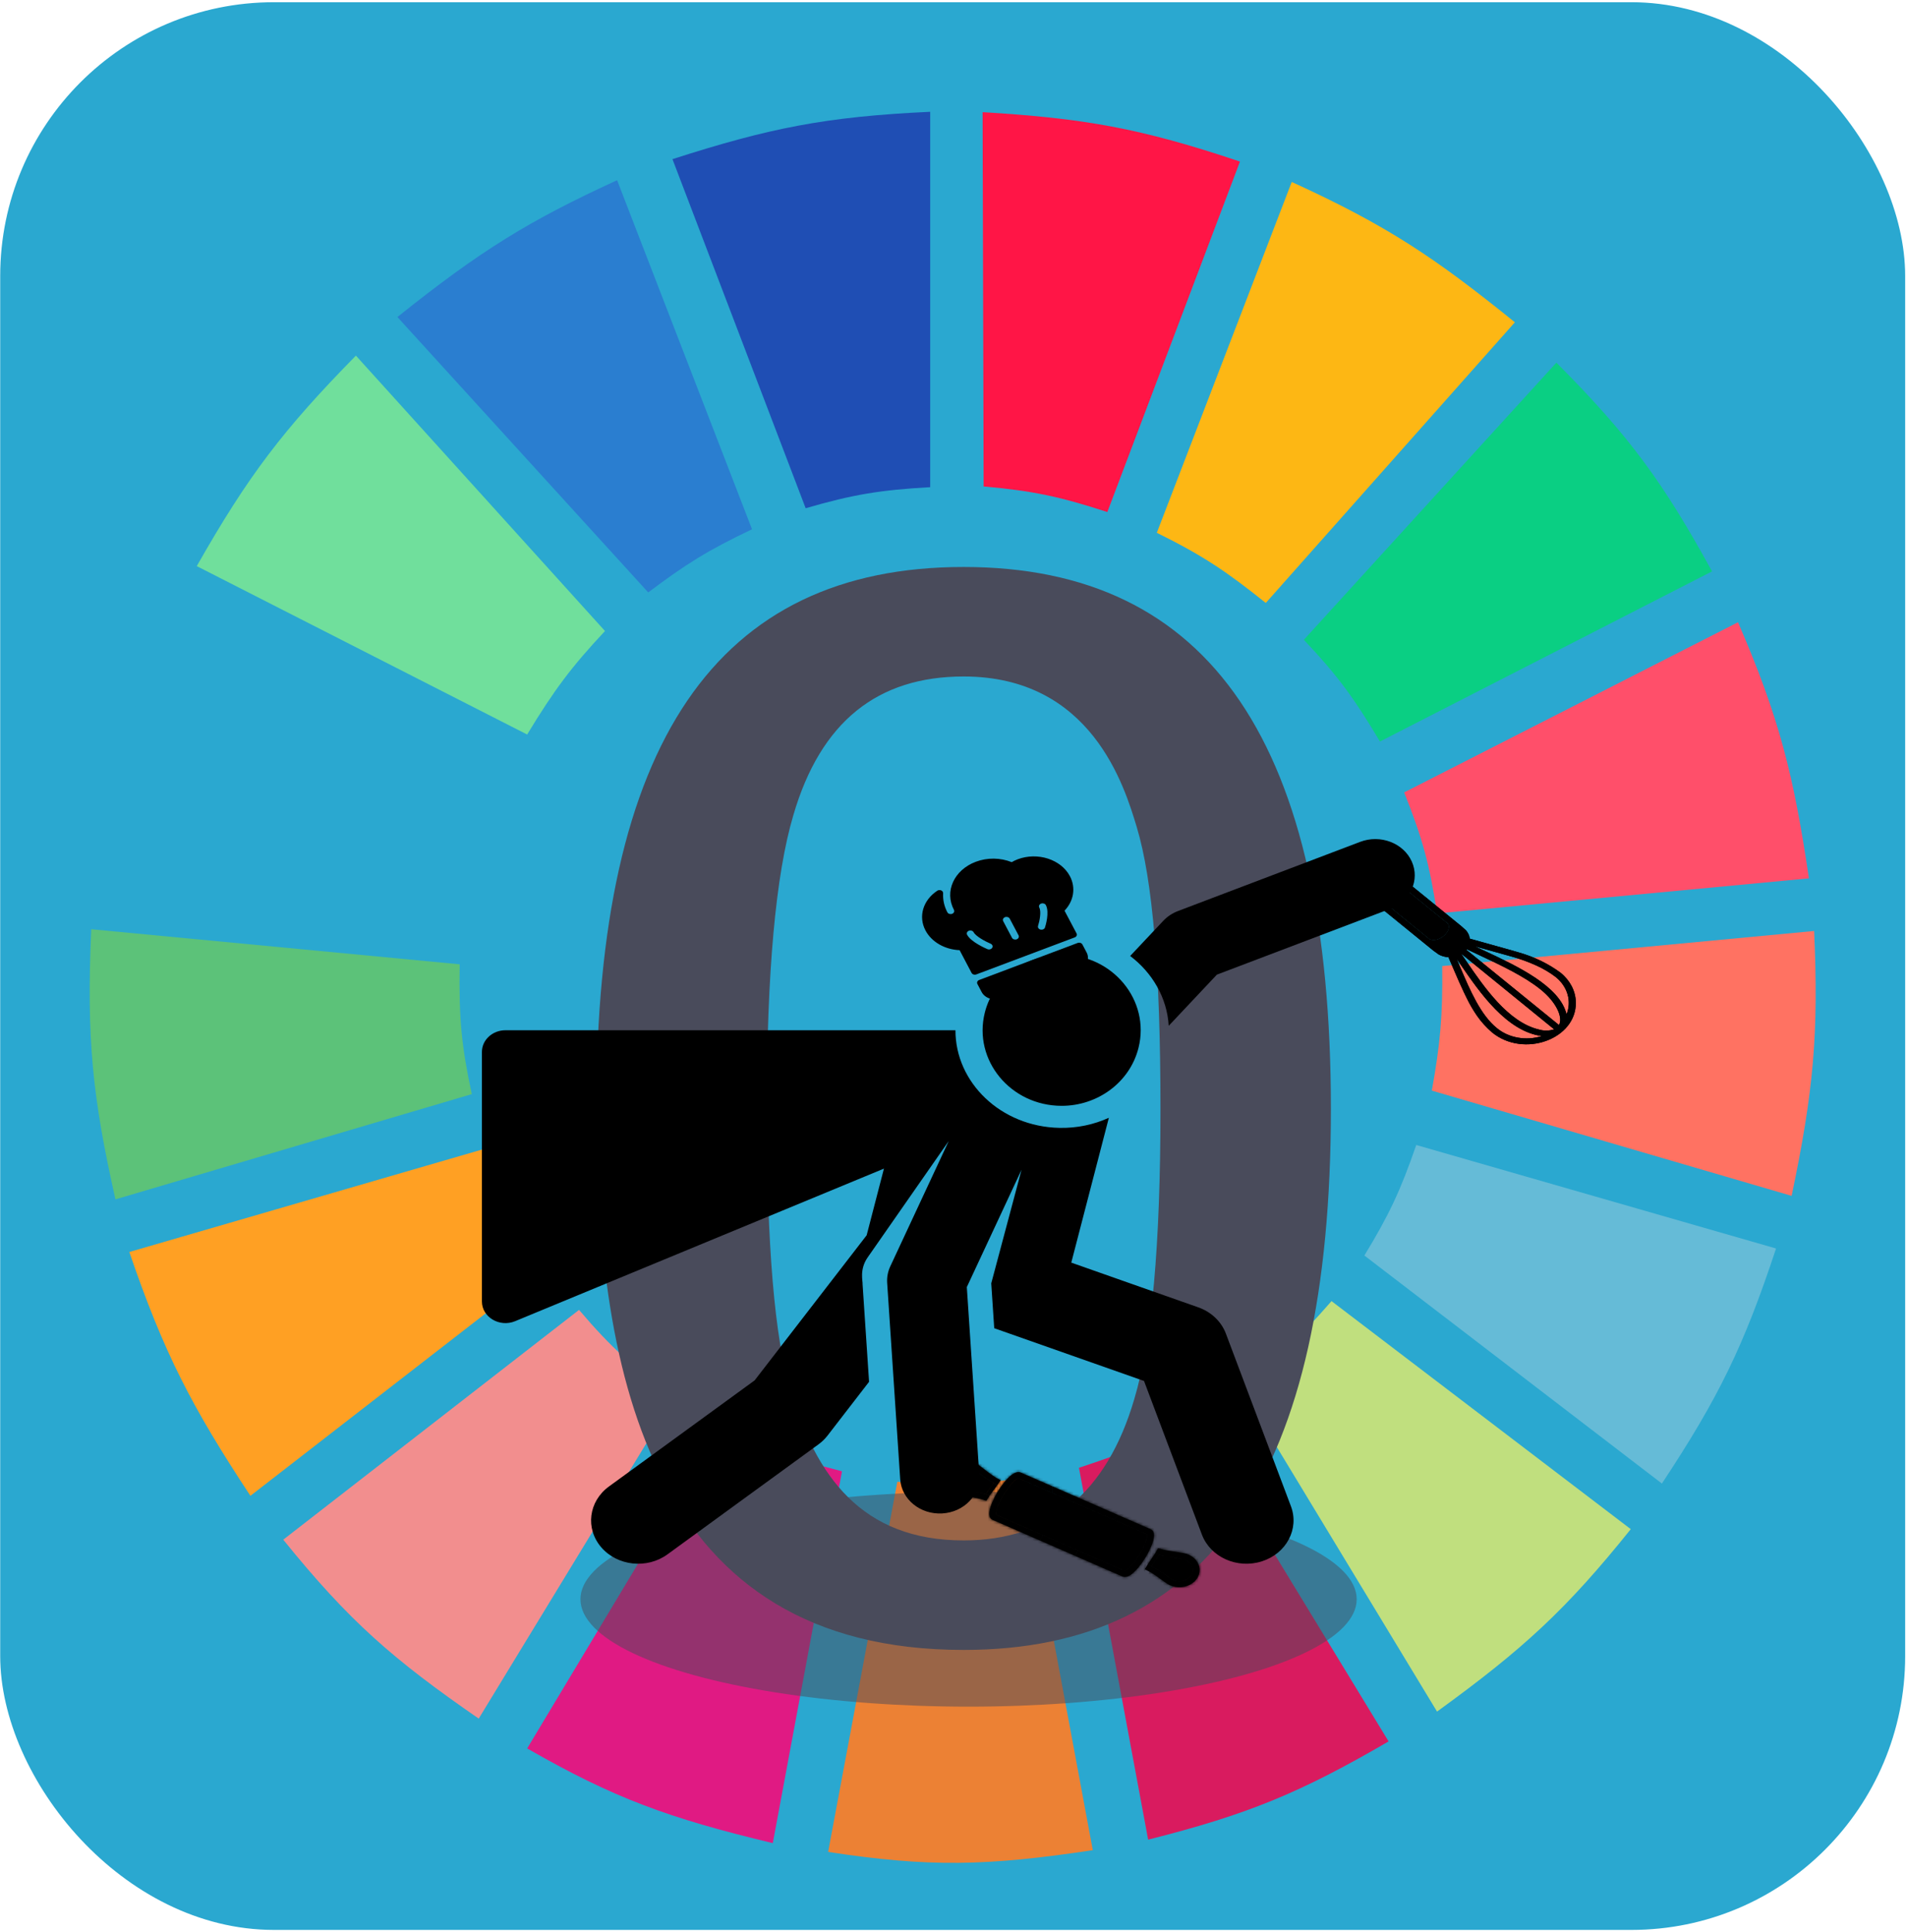 <svg width="686" height="695" viewBox="0 0 686 695" fill="none" xmlns="http://www.w3.org/2000/svg">
<rect x="0.074" y="0.799" width="685.626" height="693.507" rx="98.51" fill="#2AA8D0"/>
<g clip-path="url(#clip0)">
<path d="M289.97 182.841L242.031 57.257C276.842 46.08 296.998 41.991 334.796 40.218V175.268C316.83 176.276 306.987 177.897 289.97 182.841Z" fill="#1F4EB4"/>
<path d="M354.022 175.006L353.654 40.349C390.105 42.556 410.366 46.058 446.283 58.13L398.549 184.216C381.42 178.632 371.657 176.571 354.022 175.006Z" fill="#FF1546"/>
<path d="M416.354 191.676L464.915 65.461C499.441 81.214 516.589 92.816 545.228 115.947L455.576 216.919C441.557 205.714 433.173 199.974 416.354 191.676Z" fill="#FDB714"/>
<path d="M469.271 230.172L560.168 130.462C586.833 157.203 598.738 173.845 616.2 205.56L496.665 266.774C487.433 251.279 481.56 243.168 469.271 230.172Z" fill="#0ACF83"/>
<path d="M505.381 285.076L625.539 223.861C640.428 258.252 645.512 278.59 651.064 315.998L517.21 328.62C514.585 311.159 511.993 301.634 505.381 285.076Z" fill="#FF4F6A"/>
<path d="M515.34 392.359C518.337 375.592 519.292 365.848 519.075 347.552L652.93 334.931C654.592 371.617 652.766 392.465 644.836 430.223L515.34 392.359Z" fill="#FF7262"/>
<path d="M491.059 451.68C499.836 437.264 503.968 428.595 509.736 411.922L639.233 449.156C627.646 484.179 618.654 502.696 598.142 533.72L491.059 451.68Z" fill="#65BBD7"/>
<path d="M586.942 550.128L479.236 468.088C467.402 481.583 460.29 488.459 446.861 499.642L517.213 615.76C548.368 593.181 563.814 578.944 586.942 550.128Z" fill="#C0DF7E"/>
<path d="M499.774 626.488L429.422 511.001C414.159 518.714 405.22 522.528 388.332 528.04L413.235 661.828C448.913 652.834 467.873 645.059 499.774 626.488Z" fill="#D91B5F"/>
<path d="M322.962 533.089C340.708 534.251 350.659 533.904 368.41 531.827L393.313 665.615C355.25 671.35 334.335 671.821 298.059 666.246L322.962 533.089Z" fill="#EC8134"/>
<path d="M189.736 629.012L259.465 512.894C275.274 521.163 284.864 524.682 303.046 529.302L278.143 663.09C240.499 654.048 220.914 646.9 189.736 629.012Z" fill="#E01A83"/>
<path d="M101.947 553.914L208.408 471.243C220.28 485.212 228.001 491.876 242.65 502.797L172.299 618.284C141.505 596.999 125.733 583.334 101.947 553.914Z" fill="#F28E8E"/>
<path d="M90.124 538.137C68.947 505.985 59.065 486.952 46.543 450.418L174.794 413.184C181.2 430.434 186.058 439.77 195.962 456.097L90.124 538.137Z" fill="#FFA023"/>
<path d="M41.557 431.485C33.318 394.963 31.086 373.777 32.841 334.3L165.45 346.921C165.111 366.472 166.155 376.635 169.808 393.621L41.557 431.485Z" fill="#5CC279"/>
<path d="M34.707 314.736L167.317 326.096C170.996 308.699 173.754 299.016 180.391 281.92L62.101 220.706C46.379 256.166 40.145 276.696 34.707 314.736Z" fill="#2AA8D0"/>
<path d="M70.816 203.667C89.353 171.033 101.98 154.526 128.094 127.938L217.745 227.017C205.614 239.983 199.495 248.155 189.729 264.25L70.816 203.667Z" fill="#70DF9C"/>
<path d="M233.309 213.133C246.759 202.995 254.852 197.92 270.664 190.414L222.103 64.83C190.503 79.344 173.153 89.97 143.035 114.054L233.309 213.133Z" fill="#2A7ED0"/>
<ellipse opacity="0.5" cx="348.605" cy="575.339" rx="139.691" ry="38.649" fill="#494B5B"/>
<path fill-rule="evenodd" clip-rule="evenodd" d="M346.827 203.975C257.882 203.975 214.645 267.469 214.645 398.086C214.645 496.607 235.214 593.58 346.827 593.58C435.772 593.58 479.009 529.904 479.009 398.915C479.009 267.741 435.772 203.975 346.827 203.975ZM284.495 500.198C293.72 530.91 310.003 554.181 346.827 554.181C377.695 554.181 398.359 537.072 408.247 503.333C414.587 482.137 417.67 447.98 417.67 398.915C417.67 349.827 414.886 316.697 409.156 297.623C404.685 282.786 392.807 243.374 346.827 243.374C315.917 243.374 295.37 259.579 285.533 293.291C279.189 314.619 275.984 349.786 275.984 398.916C275.984 448.067 278.769 481.199 284.495 500.198Z" fill="#494B5B"/>
<path fill-rule="evenodd" clip-rule="evenodd" d="M561.652 349.928C557.282 346.695 552.196 344.225 546.688 342.659L544.051 341.886L529.001 337.686C528.871 336.603 528.399 335.569 527.634 334.693L525.893 333.137L525.603 332.902C524.877 332.314 524.472 331.986 524.068 331.657C523.558 331.244 523.048 330.829 521.898 329.893C521.894 329.89 521.89 329.887 521.886 329.884C521.885 329.884 521.884 329.883 521.884 329.882C519.618 328.04 514.879 324.186 502.834 314.397C500.988 312.789 498.25 312.159 495.691 312.753C493.133 313.347 491.163 315.071 490.554 317.249C489.944 319.426 490.792 321.711 492.766 323.206C492.766 323.206 492.922 323.334 493.892 324.122C495.883 325.74 501.301 330.142 515.825 341.945L517.747 343.344C518.809 343.946 520.041 344.3 521.317 344.37C521.802 345.48 522.301 346.643 522.814 347.84L522.816 347.846C522.973 348.211 523.131 348.579 523.29 348.95C524.409 351.557 525.595 354.288 526.851 356.94L527.904 359.094C528.945 361.255 530.162 363.351 531.547 365.369C533.076 367.581 534.924 369.624 537.048 371.453C548.411 380.708 567.456 373.883 567.164 360.548C567.084 356.529 565.099 352.704 561.652 349.928ZM526.505 338.317C526.494 339.911 525.355 341.345 523.611 341.961C521.868 342.578 519.856 342.257 518.5 341.146C518.485 341.134 518.477 341.128 518.472 341.124C518.467 341.12 518.465 341.119 518.463 341.117C518.45 341.109 518.42 341.091 517.347 340.22C520.641 339.499 523.172 337.273 523.888 334.468C525.028 335.392 525.016 335.389 525.014 335.389C525.014 335.389 525.015 335.39 525.025 335.398C525.03 335.402 525.038 335.408 525.049 335.417C525.987 336.173 526.513 337.222 526.505 338.317ZM559.358 370.308C557.575 370.891 555.601 370.908 553.804 370.354C542.791 367.713 534.135 355.089 527.786 345.829L527.785 345.828C527.784 345.827 527.784 345.826 527.783 345.825C527.175 344.938 526.588 344.082 526.022 343.269C526.026 343.267 526.029 343.264 526.031 343.261C526.033 343.258 526.035 343.256 526.038 343.254C526.089 343.223 526.348 343.435 531.423 347.574C535.909 351.233 544.16 357.962 559.358 370.308ZM561.112 368.767L527.814 341.719C527.824 341.707 527.833 341.694 527.844 341.682C527.853 341.67 527.863 341.659 527.873 341.647C527.906 341.607 527.94 341.567 527.97 341.525C529.344 342.18 530.741 342.834 532.147 343.493C540.269 347.3 548.68 351.242 554.622 356.077C559.983 360.441 562.654 365.882 561.112 368.767ZM498.688 325.057C496.882 323.59 499.149 319.649 502.826 318.919C503.658 318.696 504.568 318.845 505.241 319.315C520.771 331.943 520.777 331.948 520.82 331.984C520.826 331.988 520.832 331.993 520.868 332.023C521.288 332.374 521.517 332.856 521.5 333.355C521.572 336.306 516.854 339.409 514.312 337.761L498.688 325.057ZM494.36 316.006C496.193 314.424 499.2 314.391 501.08 315.934L502.208 316.851C498.929 317.589 496.403 319.794 495.642 322.582L494.522 321.672C492.625 320.144 492.553 317.61 494.36 316.006ZM538.801 369.915C532.862 365.123 529.103 356.295 525.432 347.671L525.431 347.669C525.43 347.668 525.43 347.667 525.429 347.666C525.049 346.773 524.67 345.882 524.289 344.998C524.765 345.682 525.256 346.395 525.762 347.129L525.762 347.13C532.631 357.099 542.207 371 554.891 372.734C549.334 374.513 543.058 373.413 538.801 369.915ZM553.003 347.382C555.488 348.501 557.801 349.873 559.89 351.467C564.19 354.925 565.723 360.171 563.821 364.918C561.432 354.758 546.005 347.542 534.321 342.076C533.133 341.521 531.984 340.983 530.891 340.463L543.948 344.105C547.08 344.963 550.113 346.06 553.008 347.383L553.003 347.382Z" fill="black"/>
<path d="M498.688 325.057C496.882 323.59 499.149 319.649 502.826 318.919C503.658 318.696 504.568 318.845 505.241 319.315C520.771 331.943 520.777 331.948 520.82 331.984C520.826 331.988 520.832 331.993 520.868 332.023C521.288 332.374 521.517 332.856 521.5 333.355C521.572 336.306 516.854 339.409 514.312 337.761L498.688 325.057Z" fill="black"/>
<path d="M494.36 316.006C496.193 314.424 499.2 314.391 501.08 315.934L502.208 316.851C498.929 317.589 496.403 319.794 495.642 322.582L494.522 321.672C492.625 320.144 492.553 317.61 494.36 316.006Z" fill="black"/>
<path fill-rule="evenodd" clip-rule="evenodd" d="M502.834 314.397C500.988 312.789 498.25 312.159 495.691 312.753C493.133 313.347 491.163 315.071 490.554 317.249C489.944 319.426 490.792 321.711 492.766 323.206C492.766 323.206 492.922 323.334 493.892 324.122C495.883 325.74 501.301 330.142 515.825 341.945L517.747 343.344C518.809 343.946 520.041 344.3 521.317 344.37C521.802 345.48 522.301 346.643 522.814 347.84L522.816 347.846C522.973 348.211 523.131 348.579 523.29 348.95C524.409 351.557 525.595 354.288 526.851 356.94L527.904 359.094C528.945 361.255 530.162 363.351 531.547 365.369C533.076 367.581 534.924 369.624 537.048 371.453C548.411 380.708 567.456 373.883 567.164 360.548C567.084 356.529 565.099 352.704 561.652 349.928C557.282 346.695 552.196 344.225 546.688 342.659L544.051 341.886L529.001 337.686C528.871 336.603 528.399 335.569 527.634 334.693L525.893 333.137L525.603 332.902C524.877 332.314 524.472 331.986 524.068 331.657C523.558 331.244 523.048 330.829 521.898 329.893L521.886 329.884L521.884 329.882C519.618 328.04 514.879 324.186 502.834 314.397ZM523.611 341.961C525.355 341.345 526.494 339.911 526.505 338.317C526.513 337.222 525.987 336.173 525.049 335.417L525.025 335.398C525.015 335.39 525.014 335.389 525.014 335.389C525.015 335.388 525.062 335.419 523.888 334.468C525.028 335.392 525.016 335.389 525.014 335.389C525.014 335.389 525.015 335.39 525.025 335.398L525.049 335.417C525.987 336.173 526.513 337.222 526.505 338.317C526.494 339.911 525.355 341.345 523.611 341.961C521.868 342.578 519.856 342.257 518.5 341.146C518.485 341.134 518.477 341.128 518.472 341.124C518.467 341.12 518.465 341.119 518.463 341.117C518.45 341.109 518.42 341.091 517.347 340.22C520.641 339.499 523.172 337.273 523.888 334.468C525.062 335.419 525.015 335.388 525.014 335.389C525.016 335.389 525.028 335.392 523.888 334.468C523.172 337.273 520.641 339.499 517.347 340.22C518.42 341.091 518.45 341.109 518.463 341.117C518.465 341.119 518.467 341.12 518.472 341.124C518.477 341.128 518.485 341.134 518.5 341.146C519.856 342.257 521.868 342.578 523.611 341.961ZM553.804 370.354C555.601 370.908 557.575 370.891 559.358 370.308C544.16 357.962 535.909 351.233 531.423 347.574C526.348 343.435 526.089 343.223 526.038 343.254C526.035 343.256 526.033 343.258 526.031 343.261C526.029 343.264 526.026 343.267 526.022 343.269C526.588 344.082 527.175 344.938 527.783 345.825L527.785 345.828L527.786 345.829C534.135 355.089 542.791 367.713 553.804 370.354ZM527.814 341.719L561.112 368.767C562.654 365.882 559.983 360.441 554.622 356.077C548.68 351.242 540.269 347.3 532.147 343.493C530.741 342.834 529.344 342.18 527.97 341.525C527.94 341.567 527.906 341.607 527.873 341.647L527.844 341.682C527.833 341.694 527.824 341.707 527.814 341.719ZM502.826 318.919C499.149 319.649 496.882 323.59 498.688 325.057L514.312 337.761C516.854 339.409 521.572 336.306 521.5 333.355C521.517 332.856 521.288 332.374 520.868 332.023C520.832 331.993 520.826 331.988 520.82 331.984C520.777 331.948 520.771 331.943 505.241 319.315C504.568 318.845 503.658 318.696 502.826 318.919ZM501.08 315.934C499.2 314.391 496.193 314.424 494.36 316.006C492.553 317.61 492.625 320.144 494.522 321.672L495.642 322.582C496.403 319.794 498.929 317.589 502.208 316.851L501.08 315.934ZM538.801 369.915C543.058 373.413 549.334 374.513 554.891 372.734C542.207 371 532.631 357.099 525.762 347.13L525.762 347.129C525.256 346.395 524.765 345.682 524.289 344.998C524.67 345.882 525.049 346.773 525.429 347.666L525.431 347.669L525.432 347.671C529.103 356.295 532.862 365.123 538.801 369.915ZM559.89 351.467C557.801 349.873 555.488 348.501 553.003 347.382L553.008 347.383C550.113 346.06 547.08 344.963 543.948 344.105L530.891 340.463C531.984 340.983 533.133 341.521 534.321 342.076C546.005 347.542 561.432 354.758 563.821 364.918C565.723 360.171 564.19 354.925 559.89 351.467Z" fill="black"/>
<path d="M441.212 479.768C439.575 475.424 435.931 471.966 431.256 470.321L385.572 454.239L399.095 402.133C393.717 404.572 387.714 405.89 381.352 405.765C360.123 405.346 343.844 389.363 343.883 370.642H181.924C177.246 370.64 173.451 374.126 173.451 378.426V468.21C173.451 473.859 179.795 477.627 185.403 475.308L318.145 420.421L311.924 444.399L271.603 496.606L219.166 534.783C211.828 540.128 210.593 549.924 216.409 556.667C222.207 563.387 232.87 564.559 240.231 559.199L294.564 519.64C295.824 518.725 296.933 517.647 297.861 516.444L312.79 497.119L310.456 462.034C310.587 460.977 309.226 456.748 312.283 452.37L341.462 410.503L320.43 455.578C319.554 457.457 319.169 459.497 319.305 461.538L324.001 532.199C324.48 539.378 331.19 544.913 339.105 544.475C346.965 544.033 352.947 537.822 352.466 530.601L347.974 463.042L367.674 420.825L356.765 461.698L357.059 466.132L357.838 477.836L411.751 496.815L432.585 552.087C435.644 560.207 445.293 564.53 454.155 561.711C463.004 558.896 467.693 550.023 464.629 541.894L441.212 479.768Z" fill="black"/>
<path d="M508.112 309.919C505.111 303.269 496.805 300.111 489.558 302.862L423.998 327.747C421.949 328.524 420.13 329.732 418.68 331.269L406.764 343.923C414.702 349.91 420.056 358.949 420.638 369.044L437.972 350.638L500.418 326.935C507.665 324.184 511.11 316.566 508.112 309.919Z" fill="black"/>
<path d="M382.132 397.833C394.998 397.833 406.66 389.431 409.773 376.947C414.029 359.881 400.485 343.452 382.084 343.452C369.218 343.455 357.556 351.856 354.44 364.338C350.189 381.389 363.714 397.833 382.132 397.833Z" fill="black"/>
<path d="M387.865 339.234L352.438 352.553C351.786 352.798 351.493 353.442 351.783 353.992L353.314 356.898C353.887 357.985 354.928 358.818 356.244 359.244C357.562 359.671 358.996 359.639 360.285 359.155L388.44 348.57C391.098 347.571 392.296 344.935 391.111 342.694L389.573 339.786C389.282 339.235 388.518 338.988 387.865 339.234Z" fill="black"/>
<path d="M366.288 309.137C365.565 309.409 364.854 309.75 364.133 310.169C360.025 308.528 355.352 308.473 351.188 310.038C343.372 312.977 339.848 320.728 343.333 327.319C343.624 327.869 343.331 328.514 342.679 328.759C342.027 329.004 341.261 328.757 340.971 328.207C339.831 326.051 339.316 323.743 339.441 321.349C339.463 320.923 339.189 320.526 338.741 320.331C338.293 320.138 337.75 320.181 337.351 320.442C332.193 323.844 330.446 329.727 333.101 334.748C335.29 338.888 340.048 341.61 345.379 341.837L349.683 350.005C349.822 350.268 350.08 350.476 350.401 350.58C350.722 350.683 351.077 350.676 351.391 350.558L386.813 337.241C387.466 336.996 387.758 336.351 387.467 335.801L383.142 327.622C386.486 324.128 387.256 319.334 385.075 315.208C381.88 309.167 373.453 306.444 366.288 309.137ZM357.115 340.971C356.975 341.206 356.749 341.38 356.486 341.478C356.145 341.607 355.74 341.61 355.379 341.459C354.777 341.203 349.456 338.899 348.073 336.283C347.782 335.733 348.075 335.089 348.728 334.843C349.381 334.598 350.145 334.844 350.436 335.395C351.198 336.837 354.583 338.682 356.537 339.507C357.176 339.778 357.435 340.433 357.115 340.971ZM366.589 336.486C366.88 337.037 366.587 337.681 365.934 337.926C365.282 338.172 364.518 337.925 364.227 337.374L361.067 331.398C360.776 330.848 361.068 330.204 361.721 329.958C362.374 329.713 363.138 329.96 363.429 330.51L366.589 336.486L366.589 336.486ZM376.105 333.666C375.998 333.994 375.726 334.245 375.384 334.374C375.12 334.473 374.816 334.499 374.516 334.429C373.828 334.27 373.422 333.67 373.61 333.09C374.187 331.309 374.82 327.95 374.06 326.513C373.769 325.963 374.062 325.319 374.715 325.073C375.367 324.828 376.131 325.075 376.422 325.625C377.805 328.241 376.283 333.118 376.105 333.666Z" fill="black"/>
<mask id="path-27-inside-1" fill="white">
<path d="M386.975 559.734L387.985 557.793L375.461 552.331L374.842 553.252L374.223 554.173L386.975 559.734Z"/>
<path d="M378.874 534.775L378.77 537.11L400.563 546.61L402.668 545.151L378.874 534.775Z"/>
<path d="M356.192 538.049L358.9 534.332C358.685 534.234 358.44 534.048 358.2 533.865C358.004 533.717 357.812 533.571 357.643 533.478L354.754 537.557C355.245 537.705 355.726 537.868 356.192 538.049Z"/>
<path fill-rule="evenodd" clip-rule="evenodd" d="M345.88 537.887C346.754 538.081 347.719 538.252 348.717 538.43C350.855 538.81 353.146 539.218 355.028 539.927L356.192 538.049C355.726 537.868 355.245 537.705 354.754 537.557C352.942 537.012 350.999 536.667 349.213 536.351C348.246 536.18 347.326 536.017 346.498 535.834C345.081 535.523 343.904 534.682 343.299 533.549C342.694 532.416 342.726 531.114 343.387 530.009C344.05 528.906 345.269 528.122 346.701 527.877C348.132 527.632 349.62 527.954 350.745 528.751C351.406 529.219 352.104 529.762 352.837 530.333C354.331 531.496 355.865 532.499 357.643 533.478C357.812 533.571 358.004 533.717 358.2 533.865C358.44 534.048 358.685 534.234 358.9 534.332L360.16 532.505C358.193 531.633 356.274 530.138 354.498 528.755C353.75 528.172 353.027 527.609 352.337 527.12C350.026 525.489 346.785 525.217 344.16 526.434C341.536 527.651 340.061 530.11 340.441 532.637C340.82 535.163 342.976 537.245 345.88 537.887ZM357.874 538.83C358.557 537.461 359.352 536.136 360.255 534.862L361.645 533.03C363.969 530.24 365.906 529.131 367.397 529.767L378.874 534.775L378.77 537.11L366.474 531.744C365.128 532.552 364.014 533.606 363.213 534.829C361.751 536.737 360.53 538.772 359.574 540.9C358.878 542.168 358.528 543.554 358.549 544.955L375.461 552.331L374.842 553.252L374.223 554.173L357.218 546.757C355.729 546.094 355.653 544.103 356.945 540.867L357.874 538.83ZM403.979 567.15L386.975 559.734L387.985 557.793L404.919 565.178C405.697 564.896 407.893 562.936 410.179 559.141C412.466 555.346 413.032 552.669 412.845 551.967L400.563 546.61L402.668 545.151L414.162 550.163C415.982 550.969 415.418 553.649 414.444 556.059L413.522 558.091C412.831 559.458 412.035 560.784 411.14 562.062L409.746 563.892C408.448 565.466 406.012 568.022 403.979 567.15Z"/>
<path d="M346.701 527.877C345.269 528.122 344.05 528.906 343.387 530.009C342.726 531.114 342.694 532.416 343.299 533.549C343.904 534.682 345.081 535.523 346.498 535.834C347.326 536.017 348.246 536.18 349.213 536.351C350.999 536.667 352.942 537.012 354.754 537.557L357.643 533.478C355.865 532.499 354.331 531.496 352.837 530.333C352.104 529.762 351.406 529.219 350.745 528.751C349.62 527.954 348.132 527.632 346.701 527.877Z"/>
<path d="M410.179 559.141C412.466 555.346 413.032 552.669 412.845 551.967L400.563 546.61L378.77 537.11L366.474 531.744C365.128 532.552 364.014 533.606 363.213 534.829C361.751 536.737 360.53 538.772 359.574 540.9C358.878 542.168 358.528 543.554 358.549 544.955L375.461 552.331L387.985 557.793L404.919 565.178C405.697 564.896 407.893 562.936 410.179 559.141Z"/>
</mask>
<path d="M386.975 559.734L387.985 557.793L375.461 552.331L374.842 553.252L374.223 554.173L386.975 559.734Z" fill="black"/>
<path d="M378.874 534.775L378.77 537.11L400.563 546.61L402.668 545.151L378.874 534.775Z" fill="black"/>
<path d="M356.192 538.049L358.9 534.332C358.685 534.234 358.44 534.048 358.2 533.865C358.004 533.717 357.812 533.571 357.643 533.478L354.754 537.557C355.245 537.705 355.726 537.868 356.192 538.049Z" fill="black"/>
<path fill-rule="evenodd" clip-rule="evenodd" d="M345.88 537.887C346.754 538.081 347.719 538.252 348.717 538.43C350.855 538.81 353.146 539.218 355.028 539.927L356.192 538.049C355.726 537.868 355.245 537.705 354.754 537.557C352.942 537.012 350.999 536.667 349.213 536.351C348.246 536.18 347.326 536.017 346.498 535.834C345.081 535.523 343.904 534.682 343.299 533.549C342.694 532.416 342.726 531.114 343.387 530.009C344.05 528.906 345.269 528.122 346.701 527.877C348.132 527.632 349.62 527.954 350.745 528.751C351.406 529.219 352.104 529.762 352.837 530.333C354.331 531.496 355.865 532.499 357.643 533.478C357.812 533.571 358.004 533.717 358.2 533.865C358.44 534.048 358.685 534.234 358.9 534.332L360.16 532.505C358.193 531.633 356.274 530.138 354.498 528.755C353.75 528.172 353.027 527.609 352.337 527.12C350.026 525.489 346.785 525.217 344.16 526.434C341.536 527.651 340.061 530.11 340.441 532.637C340.82 535.163 342.976 537.245 345.88 537.887ZM357.874 538.83C358.557 537.461 359.352 536.136 360.255 534.862L361.645 533.03C363.969 530.24 365.906 529.131 367.397 529.767L378.874 534.775L378.77 537.11L366.474 531.744C365.128 532.552 364.014 533.606 363.213 534.829C361.751 536.737 360.53 538.772 359.574 540.9C358.878 542.168 358.528 543.554 358.549 544.955L375.461 552.331L374.842 553.252L374.223 554.173L357.218 546.757C355.729 546.094 355.653 544.103 356.945 540.867L357.874 538.83ZM403.979 567.15L386.975 559.734L387.985 557.793L404.919 565.178C405.697 564.896 407.893 562.936 410.179 559.141C412.466 555.346 413.032 552.669 412.845 551.967L400.563 546.61L402.668 545.151L414.162 550.163C415.982 550.969 415.418 553.649 414.444 556.059L413.522 558.091C412.831 559.458 412.035 560.784 411.14 562.062L409.746 563.892C408.448 565.466 406.012 568.022 403.979 567.15Z" fill="black"/>
<path d="M346.701 527.877C345.269 528.122 344.05 528.906 343.387 530.009C342.726 531.114 342.694 532.416 343.299 533.549C343.904 534.682 345.081 535.523 346.498 535.834C347.326 536.017 348.246 536.18 349.213 536.351C350.999 536.667 352.942 537.012 354.754 537.557L357.643 533.478C355.865 532.499 354.331 531.496 352.837 530.333C352.104 529.762 351.406 529.219 350.745 528.751C349.62 527.954 348.132 527.632 346.701 527.877Z" fill="black"/>
<path d="M410.179 559.141C412.466 555.346 413.032 552.669 412.845 551.967L400.563 546.61L378.77 537.11L366.474 531.744C365.128 532.552 364.014 533.606 363.213 534.829C361.751 536.737 360.53 538.772 359.574 540.9C358.878 542.168 358.528 543.554 358.549 544.955L375.461 552.331L387.985 557.793L404.919 565.178C405.697 564.896 407.893 562.936 410.179 559.141Z" fill="black"/>
<path d="M412.845 551.967L432.492 548.758L429.901 539.004L420.1 534.73L412.845 551.967ZM404.919 565.178L397.664 582.415L405.701 585.92L413.499 583.09L404.919 565.178ZM387.985 557.793L395.24 540.556L395.239 540.555L387.985 557.793ZM378.77 537.11L371.51 554.345L371.519 554.349L378.77 537.11ZM358.549 544.955L338.276 543.675L338.464 556.596L351.293 562.191L358.549 544.955ZM359.574 540.9L377.746 550.728L378.068 550.141L378.343 549.53L359.574 540.9ZM363.213 534.829L379.972 546.826L380.359 546.32L380.708 545.788L363.213 534.829ZM366.474 531.744L373.734 514.509L363.514 510.05L354.631 515.382L366.474 531.744ZM343.387 530.009L325.551 519.594L325.539 519.614L325.527 519.634L343.387 530.009ZM350.745 528.751L339.421 543.692L339.436 543.703L339.45 543.713L350.745 528.751ZM346.498 535.834L349.575 517.239L349.566 517.237L346.498 535.834ZM343.299 533.549L361.264 526.085L343.299 533.549ZM349.213 536.351L351.382 517.575L351.382 517.575L349.213 536.351ZM352.837 530.333L364.981 516.002L364.981 516.002L352.837 530.333ZM374.842 553.252L357.463 542.119L357.463 542.119L374.842 553.252ZM354.754 537.557L350.029 555.723L350.029 555.723L354.754 537.557ZM358.2 533.865L346.267 548.359L346.267 548.359L358.2 533.865ZM393.198 555.176C392.876 553.963 392.74 552.953 392.676 552.27C392.61 551.56 392.599 550.967 392.605 550.527C392.618 549.667 392.699 549.016 392.756 548.645C392.87 547.899 393.009 547.479 393.024 547.431C393.069 547.294 392.927 547.759 392.35 548.716L428.009 569.566C429.718 566.728 431.002 563.956 431.855 561.357C432.275 560.077 432.663 558.62 432.902 557.056C433.031 556.21 433.573 552.825 432.492 548.758L393.198 555.176ZM392.35 548.716C391.759 549.697 391.338 550.171 391.291 550.221C391.258 550.257 391.443 550.05 391.876 549.701C392.093 549.527 392.491 549.22 393.059 548.86C393.35 548.676 393.747 548.439 394.241 548.182C394.718 547.935 395.429 547.596 396.339 547.265L413.499 583.09C416.705 581.927 418.896 580.179 419.619 579.597C420.754 578.683 421.777 577.696 422.676 576.732C424.492 574.784 426.313 572.38 428.009 569.566L392.35 548.716ZM412.174 547.941L395.24 540.556L380.73 575.03L397.664 582.415L412.174 547.941ZM393.307 563.847L405.59 569.204L420.1 534.73L407.818 529.373L393.307 563.847ZM382.717 535.095L365.805 527.718L351.293 562.191L368.205 569.568L382.717 535.095ZM378.821 546.235C378.847 548.014 378.398 549.539 377.746 550.728L341.401 531.072C339.359 534.796 338.209 539.093 338.276 543.675L378.821 546.235ZM378.343 549.53C378.748 548.629 379.287 547.719 379.972 546.826L346.455 522.833C344.214 525.755 342.313 528.914 340.805 532.27L378.343 549.53ZM380.708 545.788C380.012 546.851 379.158 547.602 378.317 548.107L354.631 515.382C351.098 517.502 348.016 520.361 345.719 523.871L380.708 545.788ZM359.214 548.979L371.51 554.345L386.03 519.876L373.734 514.509L359.214 548.979ZM361.222 540.424C359.043 544.046 355.479 546.074 351.854 546.693L341.547 509.061C335.06 510.17 329.057 513.766 325.551 519.594L361.222 540.424ZM351.854 546.693C348.225 547.313 343.606 546.658 339.421 543.692L362.068 513.81C355.633 509.25 348.039 507.951 341.547 509.061L351.854 546.693ZM349.566 517.237C353.801 518.168 358.555 521.014 361.264 526.085L325.334 541.013C329.253 548.35 336.361 552.877 343.429 554.431L349.566 517.237ZM361.264 526.085C364.021 531.247 363.508 536.601 361.246 540.384L325.527 519.634C321.944 525.627 321.367 533.585 325.334 541.013L361.264 526.085ZM399.027 539.444L399.131 537.109L358.618 532.441L358.514 534.776L399.027 539.444ZM405.32 569.239L406.33 567.298L369.64 548.287L368.63 550.229L405.32 569.239ZM413.407 562.326L415.512 560.867L389.824 529.435L387.718 530.894L413.407 562.326ZM343.421 554.43C344.789 554.731 346.193 554.976 347.044 555.127L351.382 517.575C350.3 517.383 349.862 517.302 349.575 517.239L343.421 554.43ZM364.981 516.002C364.35 515.51 363.216 514.621 362.039 513.79L339.45 543.713C339.597 543.816 339.858 544.014 340.693 544.664L364.981 516.002ZM391.601 565.306L392.22 564.385L357.463 542.119L356.844 543.04L391.601 565.306ZM392.22 564.385L392.839 563.464L358.082 541.198L357.463 542.119L392.22 564.385ZM395.239 540.555L382.715 535.094L368.207 569.569L380.731 575.03L395.239 540.555ZM371.519 554.349L393.311 563.848L407.814 529.372L386.022 519.872L371.519 554.349ZM347.044 555.127C347.985 555.293 348.603 555.404 349.171 555.522C349.721 555.636 349.97 555.706 350.029 555.723L359.479 519.391C356.186 518.399 352.929 517.849 351.382 517.575L347.044 555.127ZM350.029 555.723C350.049 555.729 349.963 555.705 349.795 555.639L362.589 520.458C361.489 520.031 360.441 519.681 359.479 519.391L350.029 555.723ZM366.783 517.168C365.975 516.723 365.457 516.372 364.981 516.002L340.693 544.664C343.205 546.62 345.756 548.274 348.503 549.787L366.783 517.168ZM371.897 549.031L374.786 544.952L340.5 522.004L337.611 526.083L371.897 549.031ZM348.503 549.787C347.954 549.485 347.518 549.213 347.221 549.02C346.919 548.824 346.684 548.66 346.539 548.557C346.298 548.385 346.11 548.24 346.267 548.359L370.133 519.372C370.094 519.342 369.713 519.05 369.284 518.745C368.875 518.453 367.975 517.825 366.783 517.168L348.503 549.787ZM346.267 548.359C346.3 548.384 346.842 548.802 347.463 549.23C348.026 549.619 349.424 550.563 351.334 551.43L366.465 517.233C367.383 517.649 368.101 518.053 368.573 518.335C369.056 518.624 369.428 518.874 369.655 519.03C370.04 519.296 370.339 519.528 370.133 519.372L346.267 548.359ZM345.88 537.887L352.082 500.707L352.072 500.705L345.88 537.887ZM356.945 540.867L319.487 523.429L319.146 524.175L318.842 524.937L356.945 540.867ZM357.218 546.757L342.392 581.091L342.55 581.161L342.708 581.23L357.218 546.757ZM374.223 554.173L359.713 588.646L359.713 588.646L374.223 554.173ZM386.975 559.734L401.485 525.26L401.485 525.26L386.975 559.734ZM403.979 567.15L389.469 601.624L389.593 601.678L389.717 601.731L403.979 567.15ZM409.746 563.892L442.512 588.827L442.928 588.323L443.324 587.803L409.746 563.892ZM414.444 556.059L451.934 573.427L452.227 572.781L452.493 572.122L414.444 556.059ZM414.162 550.163L428.898 515.789L428.785 515.739L428.672 515.69L414.162 550.163ZM402.668 545.151L417.178 510.677L417.177 510.676L402.668 545.151ZM378.874 534.775L364.356 569.245L364.365 569.249L378.874 534.775ZM367.397 529.767L381.915 495.296L381.742 495.221L381.568 495.147L367.397 529.767ZM361.645 533.03L328.99 507.96L328.491 508.559L328.021 509.179L361.645 533.03ZM352.337 527.12L374.953 497.216L374.934 497.203L374.914 497.189L352.337 527.12ZM340.441 532.637L380.582 530.305L380.582 530.305L340.441 532.637ZM411.14 562.062L444.718 585.974L445.135 585.427L445.53 584.864L411.14 562.062ZM413.522 558.091L450.396 576.744L450.717 576.108L451.012 575.459L413.522 558.091ZM360.255 534.862L326.63 511.012L326.296 511.452L325.977 511.902L360.255 534.862ZM357.874 538.83L320.916 520.346L320.657 520.865L320.416 521.392L357.874 538.83ZM348.717 538.43L353.088 500.884L353.088 500.884L348.717 538.43ZM354.498 528.755L378.793 500.098L378.793 500.098L354.498 528.755ZM355.028 539.927L342.673 575.275L374.313 587.193L390.463 561.143L355.028 539.927ZM356.192 538.049L322.17 514.733L321.424 515.757L320.757 516.833L356.192 538.049ZM358.9 534.332L392.922 557.647L393.178 557.296L393.424 556.938L358.9 534.332ZM360.16 532.505L394.685 555.111L420.168 518.176L374.904 498.133L360.16 532.505ZM318.842 524.937C317.62 527.999 315.147 534.766 315.525 543.288C315.731 547.926 316.859 555.006 321.363 562.584C326.265 570.832 333.75 577.244 342.392 581.091L372.045 512.422C379.942 515.938 386.859 521.852 391.368 529.439C395.479 536.357 396.39 542.613 396.552 546.266C396.716 549.966 396.194 552.71 395.883 554.053C395.544 555.511 395.18 556.466 395.048 556.796L318.842 524.937ZM342.708 581.23L359.713 588.646L388.733 519.699L371.729 512.283L342.708 581.23ZM372.464 594.208L389.469 601.624L418.49 532.676L401.485 525.26L372.464 594.208ZM389.717 601.731C413.262 611.834 430.82 599.295 433.133 597.655C438.088 594.143 441.379 590.201 442.512 588.827L376.98 538.956C377.077 538.838 377.394 538.457 377.91 537.935C378.365 537.476 379.446 536.424 381.143 535.221C382.62 534.174 386.197 531.828 391.723 530.364C397.735 528.771 407.461 527.943 418.241 532.569L389.717 601.731ZM452.493 572.122C453.398 569.883 455.639 564.093 455.88 556.768C456.091 550.383 454.364 527.06 428.898 515.789L399.425 584.537C389.349 580.078 382.074 572.346 378.204 564.06C374.88 556.945 374.732 550.968 374.821 548.251C374.92 545.25 375.439 543.082 375.698 542.116C375.99 541.026 376.274 540.294 376.395 539.995L452.493 572.122ZM428.672 515.69L417.178 510.677L388.157 579.624L399.651 584.637L428.672 515.69ZM393.393 500.304L381.915 495.296L352.879 564.237L364.356 569.245L393.393 500.304ZM381.568 495.147C363.307 487.358 348.258 493.333 341.892 496.954C335.49 500.594 331.262 505.233 328.99 507.96L394.3 558.099C394.136 558.297 393.621 558.9 392.737 559.708C391.906 560.468 390.264 561.858 387.775 563.273C383.332 565.8 369.995 571.539 353.225 564.386L381.568 495.147ZM374.914 497.189C358.433 485.556 338.491 485.125 323.963 491.861L364.357 561.007C355.078 565.31 341.62 565.423 329.76 557.052L374.914 497.189ZM323.963 491.861C309.311 498.655 297.212 514.415 300.299 534.968L380.582 530.305C382.91 545.805 373.761 556.647 364.357 561.007L323.963 491.861ZM300.299 534.968C303.51 556.355 321.408 571.025 339.688 575.069L352.072 500.705C364.545 503.464 378.129 513.971 380.582 530.305L300.299 534.968ZM445.53 584.864C447.336 582.284 448.965 579.574 450.396 576.744L376.648 539.438C376.697 539.341 376.734 539.284 376.751 539.261L445.53 584.864ZM325.977 511.902C324.085 514.572 322.389 517.391 320.916 520.346L394.833 557.315C394.725 557.532 394.62 557.699 394.532 557.823L325.977 511.902ZM353.088 500.884C352.829 500.838 352.634 500.803 352.45 500.77C352.271 500.738 352.143 500.714 352.047 500.696C351.834 500.656 351.882 500.663 352.082 500.707L339.678 575.067C341.64 575.501 343.572 575.838 344.346 575.975L353.088 500.884ZM329.721 557.024C329.588 556.93 329.5 556.865 329.467 556.841C329.434 556.816 329.436 556.818 329.487 556.856C329.538 556.895 329.617 556.956 329.741 557.052C329.87 557.152 330.009 557.26 330.204 557.412L378.793 500.098C378.239 499.666 376.659 498.423 374.953 497.216L329.721 557.024ZM401.485 525.26L388.733 519.699L359.713 588.646L372.464 594.208L401.485 525.26ZM417.177 510.676L393.384 500.3L364.365 569.249L388.159 579.625L417.177 510.676ZM367.384 504.578C360.824 502.107 354.133 501.07 353.088 500.884L344.346 575.975C344.917 576.077 345.235 576.134 345.515 576.187C345.776 576.236 345.835 576.25 345.769 576.236C345.705 576.222 345.401 576.153 344.928 576.021C344.461 575.89 343.676 575.653 342.673 575.275L367.384 504.578ZM390.463 561.143L391.627 559.265L320.757 516.833L319.593 518.711L390.463 561.143ZM330.204 557.412C330.875 557.935 337.332 563.296 345.416 566.876L374.904 498.133C376.294 498.749 377.362 499.334 378.067 499.748C378.775 500.163 379.263 500.493 379.485 500.646C379.707 500.8 379.785 500.863 379.644 500.756C379.48 500.632 379.277 500.474 378.793 500.098L330.204 557.412ZM393.424 556.938L394.685 555.111L325.635 509.898L324.375 511.725L393.424 556.938ZM394.403 558.305L395.332 556.268L320.416 521.392L319.487 523.429L394.403 558.305ZM393.879 558.713L395.27 556.88L328.021 509.179L326.63 511.012L393.879 558.713ZM390.214 561.365L392.922 557.647L324.878 511.016L322.17 514.733L390.214 561.365ZM443.324 587.803L444.718 585.974L377.562 538.151L376.168 539.98L443.324 587.803ZM451.012 575.459L451.934 573.427L376.954 538.691L376.032 540.723L451.012 575.459Z" fill="black" mask="url(#path-27-inside-1)"/>
<mask id="path-29-inside-2" fill="white">
<path d="M415.717 558.883L413.156 562.675C413.375 562.767 413.627 562.946 413.874 563.122C414.075 563.265 414.272 563.405 414.445 563.493L417.173 559.334C416.677 559.2 416.189 559.051 415.717 558.883Z"/>
<path fill-rule="evenodd" clip-rule="evenodd" d="M426.028 558.755C425.147 558.586 424.176 558.442 423.172 558.292C421.021 557.972 418.715 557.629 416.807 556.973L415.717 558.883C416.189 559.051 416.677 559.2 417.173 559.334C419.005 559.829 420.961 560.118 422.757 560.384C423.73 560.528 424.656 560.665 425.49 560.824C426.919 561.096 428.127 561.903 428.776 563.019C429.425 564.134 429.443 565.437 428.826 566.56C428.206 567.681 427.019 568.5 425.598 568.784C424.177 569.069 422.678 568.789 421.523 568.024C420.843 567.576 420.125 567.052 419.37 566.502C417.832 565.381 416.26 564.422 414.445 563.493C414.272 563.405 414.075 563.265 413.874 563.122C413.627 562.946 413.375 562.767 413.156 562.675L411.968 564.537C413.968 565.353 415.943 566.793 417.772 568.126C418.542 568.688 419.286 569.231 419.995 569.699C422.368 571.265 425.618 571.446 428.193 570.155C430.768 568.865 432.146 566.366 431.668 563.851C431.19 561.336 428.954 559.316 426.028 558.755Z"/>
<path d="M425.598 568.784C427.019 568.5 428.206 567.681 428.826 566.56C429.443 565.437 429.425 564.134 428.776 563.019C428.127 561.903 426.919 561.096 425.49 560.824C424.656 560.665 423.73 560.528 422.757 560.384C420.961 560.118 419.005 559.829 417.173 559.334L414.445 563.493C416.26 564.422 417.832 565.381 419.37 566.502C420.125 567.052 420.843 567.576 421.523 568.024C422.678 568.789 424.177 569.069 425.598 568.784Z"/>
</mask>
<path d="M415.717 558.883L413.156 562.675C413.375 562.767 413.627 562.946 413.874 563.122C414.075 563.265 414.272 563.405 414.445 563.493L417.173 559.334C416.677 559.2 416.189 559.051 415.717 558.883Z" fill="black"/>
<path fill-rule="evenodd" clip-rule="evenodd" d="M426.028 558.755C425.147 558.586 424.176 558.442 423.172 558.292C421.021 557.972 418.715 557.629 416.807 556.973L415.717 558.883C416.189 559.051 416.677 559.2 417.173 559.334C419.005 559.829 420.961 560.118 422.757 560.384C423.73 560.528 424.656 560.665 425.49 560.824C426.919 561.096 428.127 561.903 428.776 563.019C429.425 564.134 429.443 565.437 428.826 566.56C428.206 567.681 427.019 568.5 425.598 568.784C424.177 569.069 422.678 568.789 421.523 568.024C420.843 567.576 420.125 567.052 419.37 566.502C417.832 565.381 416.26 564.422 414.445 563.493C414.272 563.405 414.075 563.265 413.874 563.122C413.627 562.946 413.375 562.767 413.156 562.675L411.968 564.537C413.968 565.353 415.943 566.793 417.772 568.126C418.542 568.688 419.286 569.231 419.995 569.699C422.368 571.265 425.618 571.446 428.193 570.155C430.768 568.865 432.146 566.366 431.668 563.851C431.19 561.336 428.954 559.316 426.028 558.755Z" fill="black"/>
<path d="M425.598 568.784C427.019 568.5 428.206 567.681 428.826 566.56C429.443 565.437 429.425 564.134 428.776 563.019C428.127 561.903 426.919 561.096 425.49 560.824C424.656 560.665 423.73 560.528 422.757 560.384C420.961 560.118 419.005 559.829 417.173 559.334L414.445 563.493C416.26 564.422 417.832 565.381 419.37 566.502C420.125 567.052 420.843 567.576 421.523 568.024C422.678 568.789 424.177 569.069 425.598 568.784Z" fill="black"/>
<path d="M428.826 566.56L447.057 576.464L447.068 576.444L447.079 576.425L428.826 566.56ZM421.523 568.024L432.261 552.773L432.246 552.763L432.231 552.753L421.523 568.024ZM425.49 560.824L423.136 579.497L423.144 579.498L425.49 560.824ZM428.776 563.019L411.112 570.985L411.112 570.985L428.776 563.019ZM422.757 560.384L421.317 579.211L421.317 579.211L422.757 560.384ZM419.37 566.502L407.789 581.167L407.789 581.167L419.37 566.502ZM417.173 559.334L421.192 541.045L421.192 541.045L417.173 559.334ZM413.874 563.122L425.238 548.301L425.238 548.301L413.874 563.122ZM410.596 556.656C412.633 552.974 416.116 550.845 419.717 550.123L431.479 587.446C437.921 586.155 443.78 582.389 447.057 576.464L410.596 556.656ZM419.717 550.123C423.322 549.4 427.964 549.927 432.261 552.773L410.785 583.275C417.392 587.652 425.033 588.738 431.479 587.446L419.717 550.123ZM423.144 579.498C418.875 578.686 414.015 575.975 411.112 570.985L446.44 555.053C442.24 547.832 434.962 543.506 427.837 542.151L423.144 579.498ZM411.112 570.985C408.158 565.905 408.461 560.542 410.574 556.696L447.079 576.425C450.426 570.333 450.692 562.364 446.44 555.053L411.112 570.985ZM427.845 542.152C426.466 541.889 425.054 541.684 424.197 541.557L421.317 579.211C422.406 579.373 422.846 579.442 423.136 579.497L427.845 542.152ZM407.789 581.167C408.438 581.64 409.606 582.497 410.814 583.295L432.231 552.753C432.08 552.654 431.811 552.464 430.951 551.837L407.789 581.167ZM424.197 541.557C423.251 541.417 422.629 541.324 422.056 541.222C421.503 541.123 421.251 541.061 421.192 541.045L413.154 577.624C416.484 578.523 419.76 578.981 421.317 579.211L424.197 541.557ZM421.192 541.045C421.172 541.039 421.258 541.062 421.429 541.122L410.005 576.644C411.12 577.04 412.182 577.361 413.154 577.624L421.192 541.045ZM405.942 580.051C406.767 580.473 407.299 580.809 407.789 581.167L430.951 551.837C428.366 549.953 425.753 548.371 422.948 546.936L405.942 580.051ZM399.593 548.351L396.865 552.511L432.025 574.476L434.753 570.317L399.593 548.351ZM422.948 546.936C423.508 547.222 423.955 547.482 424.259 547.667C424.569 547.854 424.81 548.011 424.958 548.11C425.206 548.276 425.399 548.415 425.238 548.301L402.509 577.943C402.549 577.971 402.942 578.252 403.382 578.546C403.802 578.825 404.725 579.428 405.942 580.051L422.948 546.936ZM425.238 548.301C425.204 548.276 424.646 547.874 424.009 547.463C423.431 547.09 421.998 546.186 420.055 545.373L406.257 579.977C405.324 579.587 404.591 579.203 404.108 578.935C403.614 578.66 403.232 578.421 403 578.271C402.605 578.016 402.297 577.792 402.509 577.943L425.238 548.301ZM426.028 558.755L421.27 596.09L421.28 596.092L426.028 558.755ZM419.995 569.699L398.551 600.223L398.571 600.236L398.591 600.249L419.995 569.699ZM431.668 563.851L391.642 567.315L431.668 563.851ZM423.172 558.292L420.258 595.942L420.258 595.942L423.172 558.292ZM417.772 568.126L394.602 597.451L394.602 597.451L417.772 568.126ZM416.807 556.973L427.786 521.296L395.694 510.27L380.567 536.772L416.807 556.973ZM415.717 558.883L450.626 581.224L451.332 580.179L451.957 579.085L415.717 558.883ZM413.156 562.675L378.246 540.334L378.004 540.693L377.772 541.057L413.156 562.675ZM411.968 564.537L376.583 542.919L352.564 580.547L398.563 599.304L411.968 564.537ZM398.591 600.249C415.512 611.414 435.461 611.286 449.722 604.141L406.663 536.17C415.774 531.605 429.223 531.116 441.399 539.15L398.591 600.249ZM449.722 604.141C464.106 596.934 475.578 580.838 471.694 560.387L391.642 567.315C388.714 551.894 397.429 540.796 406.663 536.17L449.722 604.141ZM471.694 560.387C467.653 539.108 449.205 524.947 430.776 521.418L421.28 596.092C408.704 593.684 394.728 583.563 391.642 567.315L471.694 560.387ZM420.258 595.942C420.518 595.98 420.715 596.01 420.9 596.038C421.08 596.065 421.209 596.085 421.306 596.1C421.52 596.134 421.471 596.129 421.27 596.09L430.786 521.42C428.809 521.041 426.864 520.759 426.085 520.643L420.258 595.942ZM441.439 539.176C441.576 539.266 441.666 539.329 441.7 539.352C441.734 539.376 441.732 539.374 441.68 539.337C441.627 539.3 441.546 539.241 441.418 539.149C441.285 539.052 441.143 538.948 440.941 538.802L394.602 597.451C395.172 597.866 396.799 599.064 398.551 600.223L441.439 539.176ZM405.827 592.651C412.479 594.936 419.207 595.785 420.258 595.942L426.085 520.643C425.511 520.558 425.191 520.51 424.909 520.465C424.647 520.423 424.588 520.41 424.654 520.423C424.718 520.435 425.025 520.495 425.503 520.614C425.975 520.732 426.768 520.946 427.786 521.296L405.827 592.651ZM380.567 536.772L379.477 538.681L451.957 579.085L453.047 577.175L380.567 536.772ZM440.941 538.802C440.251 538.298 433.59 533.121 425.372 529.77L398.563 599.304C397.151 598.728 396.06 598.173 395.34 597.78C394.617 597.384 394.116 597.068 393.888 596.921C393.661 596.774 393.58 596.713 393.726 596.816C393.895 596.936 394.104 597.088 394.602 597.451L440.941 538.802ZM377.772 541.057L376.583 542.919L447.352 586.155L448.541 584.293L377.772 541.057ZM380.807 536.542L378.246 540.334L448.066 585.016L450.626 581.224L380.807 536.542Z" fill="black" mask="url(#path-29-inside-2)"/>
</g>
<defs>
<clipPath id="clip0">
<rect width="622.58" height="646.222" fill="white" transform="translate(31.598 24.441)"/>
</clipPath>
</defs>
</svg>
